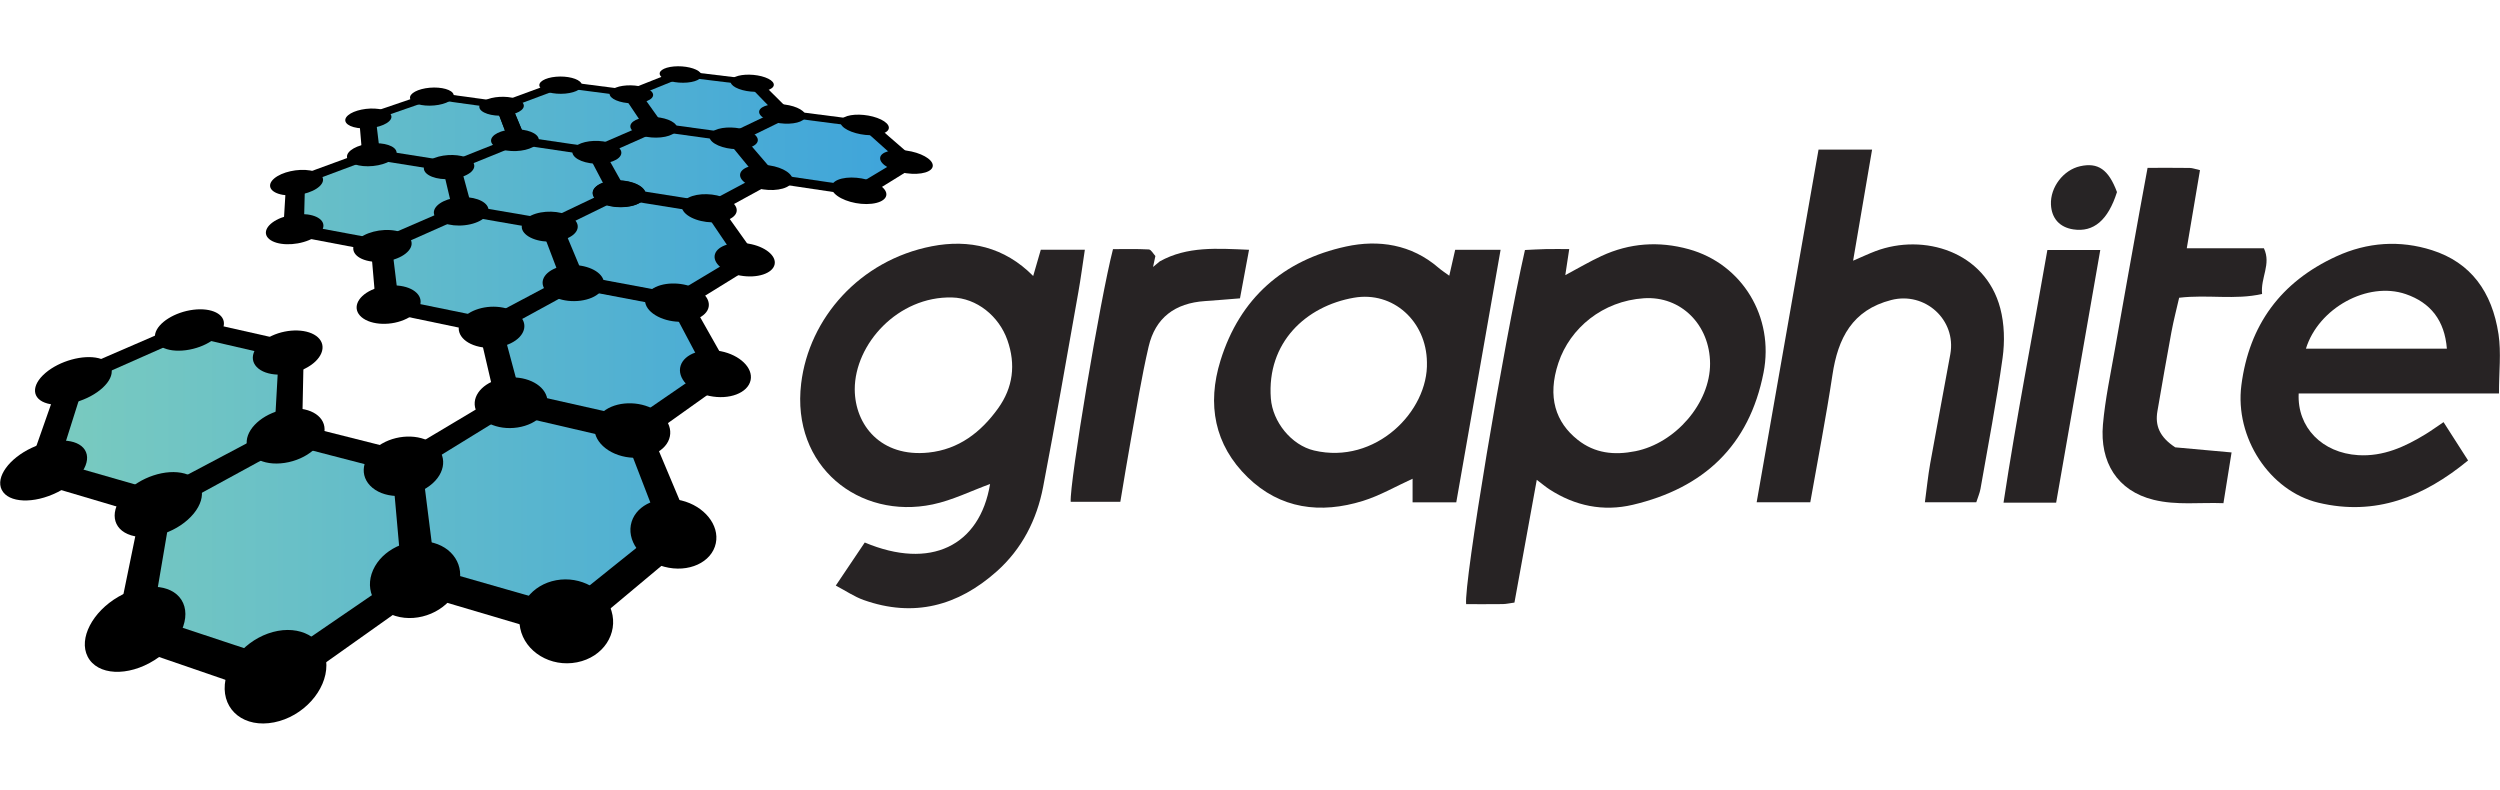<?xml version="1.0" encoding="utf-8"?>
<!-- Generator: Adobe Illustrator 16.0.4, SVG Export Plug-In . SVG Version: 6.00 Build 0)  -->
<!DOCTYPE svg PUBLIC "-//W3C//DTD SVG 1.1//EN" "http://www.w3.org/Graphics/SVG/1.1/DTD/svg11.dtd">
<svg version="1.1" id="Layer_1" xmlns="http://www.w3.org/2000/svg" xmlns:xlink="http://www.w3.org/1999/xlink" x="0px" y="0px"
	 width="364px" height="115px" viewBox="12.971 14.39 337.378 88.709" enable-background="new 0 0 364 115" xml:space="preserve">
<path fill-rule="evenodd" clip-rule="evenodd" fill="#272324" d="M125.762,84.475c1.556-2.315,2.747-4.086,3.909-5.814
	c8.852,3.725,15.522,0.496,16.913-7.895c-2.553,0.929-5.076,2.195-7.746,2.756c-9.877,2.076-19.098-5.09-17.749-16.319
	c1.058-8.798,7.897-16.63,17.641-18.522c5.012-0.975,9.789,0.083,13.671,4.014c0.37-1.275,0.689-2.373,1.026-3.538
	c1.915,0,3.761,0,5.945,0c-0.3,1.971-0.545,3.858-0.878,5.73c-1.561,8.762-3.074,17.533-4.751,26.272
	c-0.849,4.426-2.852,8.364-6.26,11.401c-5.231,4.663-11.207,6.267-17.968,3.86C128.266,85.975,127.134,85.196,125.762,84.475z
	 M128.32,57.992c0.015,4.839,3.556,9.202,9.959,8.532c4.083-0.426,7.071-2.743,9.386-5.965c2.022-2.814,2.411-5.921,1.255-9.211
	c-1.14-3.245-4.143-5.673-7.469-5.755C134.161,45.414,128.322,51.859,128.32,57.992z"/>
<path fill-rule="evenodd" clip-rule="evenodd" fill="#272324" d="M217.348,86.768c-0.646,0.087-1.114,0.197-1.585,0.204
	c-1.656,0.021-3.312,0.009-4.934,0.009c-0.325-2.872,5.083-35.229,7.938-47.792c0.883-0.041,1.834-0.101,2.786-0.123
	c0.971-0.021,1.942-0.005,3.188-0.005c-0.185,1.229-0.336,2.231-0.53,3.519c1.752-0.933,3.284-1.844,4.892-2.587
	c3.794-1.752,7.729-2.029,11.762-0.916c7.242,2.001,11.56,9.177,10.101,16.651c-1.931,9.882-8.083,15.588-17.65,17.845
	c-4,0.944-7.797,0.154-11.259-2.094c-0.482-0.313-0.922-0.691-1.696-1.276C219.325,75.888,218.343,81.293,217.348,86.768z
	 M243.747,54.505c-0.027-5.207-3.918-9.144-8.938-8.805c-5.55,0.375-9.958,4.01-11.53,8.72c-1.542,4.619-0.356,8.037,2.605,10.385
	c2.306,1.829,4.927,2.104,7.774,1.537C239.084,65.263,243.774,59.837,243.747,54.505z"/>
<path fill-rule="evenodd" clip-rule="evenodd" fill="#272324" d="M209.497,73.238c-2.297,0-4.037,0-5.896,0c0-1.16,0-2.187,0-3.183
	c-2.291,1.042-4.414,2.283-6.702,2.993c-5.712,1.773-11.145,1.102-15.557-3.193c-4.495-4.376-5.496-9.845-3.668-15.741
	c2.609-8.413,8.474-13.559,16.949-15.398c4.396-0.954,8.815-0.293,12.468,2.861c0.435,0.375,0.923,0.685,1.461,1.081
	c0.289-1.269,0.541-2.371,0.798-3.501c2.02,0,3.86,0,6.128,0C213.468,50.615,211.486,61.904,209.497,73.238z M205.537,54.319
	c-0.074-5.493-4.548-9.614-9.854-8.69c-6.467,1.125-11.773,6.04-11.21,13.588c0.236,3.157,2.767,6.308,5.838,7.03
	C198.577,68.193,205.755,60.97,205.537,54.319z"/>
<path fill-rule="evenodd" clip-rule="evenodd" fill="#272324" d="M350.211,58.552c-9.363,0-18.202,0-27.03,0
	c-0.22,4.577,3.17,8.022,8.027,8.321c3.388,0.209,6.31-1.125,9.104-2.834c0.736-0.45,1.436-0.96,2.418-1.622
	c1.136,1.773,2.168,3.385,3.312,5.172c-6.007,4.933-12.499,7.542-20.193,5.703c-6.594-1.575-11.31-8.8-10.402-15.853
	c1.046-8.135,5.323-13.952,12.812-17.389c4.21-1.932,8.597-2.213,12.914-0.836c5.218,1.666,8.107,5.589,8.978,11.348
	C350.522,53.042,350.211,55.624,350.211,58.552z M324.16,52.502c6.322,0,12.623,0,19.02,0c-0.3-3.807-2.201-6.212-5.548-7.361
	C332.478,43.374,325.843,47.035,324.16,52.502z"/>
<path fill-rule="evenodd" clip-rule="evenodd" fill="#272324" d="M257.271,73.23c-2.583,0-4.71,0-7.236,0
	c2.8-15.962,5.565-31.721,8.35-47.593c2.474,0,4.774,0,7.226,0c-0.85,4.973-1.668,9.759-2.562,14.995
	c1.312-0.563,2.161-0.968,3.038-1.297c6.48-2.437,14.794,0.039,16.821,7.712c0.562,2.124,0.619,4.519,0.314,6.708
	c-0.82,5.912-1.952,11.781-2.982,17.664c-0.101,0.572-0.347,1.12-0.567,1.811c-2.211,0-4.432,0-6.934,0
	c0.249-1.846,0.417-3.562,0.719-5.252c0.877-4.915,1.824-9.816,2.71-14.729c0.837-4.639-3.419-8.478-7.964-7.313
	c-5.273,1.352-7.199,5.155-7.942,10.105C259.403,61.736,258.297,67.396,257.271,73.23z"/>
<path fill-rule="evenodd" clip-rule="evenodd" fill="#272324" d="M302.788,28.101c2.163,0,3.929-0.015,5.694,0.012
	c0.378,0.005,0.753,0.159,1.379,0.301c-0.588,3.476-1.166,6.894-1.782,10.541c3.587,0,7.002,0,10.408,0
	c1.016,2.17-0.472,3.948-0.245,6.166c-3.663,0.834-7.3,0.05-11.193,0.51c-0.334,1.464-0.744,3.029-1.04,4.616
	c-0.662,3.56-1.274,7.128-1.892,10.696c-0.334,1.934,0.281,3.484,2.404,4.876c2.132,0.193,4.75,0.431,7.603,0.688
	c-0.353,2.202-0.7,4.375-1.097,6.848c-3.221-0.124-6.293,0.311-9.413-0.453c-4.916-1.203-7.294-5.081-6.848-10.168
	c0.298-3.401,1.024-6.768,1.615-10.14c1.097-6.261,2.232-12.515,3.356-18.771C302.063,32.013,302.402,30.205,302.788,28.101z"/>
<path fill-rule="evenodd" clip-rule="evenodd" fill="#272324" d="M169.485,40.723c3.722-2.068,7.734-1.743,12.044-1.565
	c-0.419,2.25-0.803,4.312-1.22,6.554c-1.638,0.129-3.184,0.266-4.731,0.37c-4.043,0.273-6.693,2.248-7.601,6.151
	c-0.953,4.094-1.612,8.258-2.364,12.397c-0.505,2.781-0.95,5.573-1.452,8.538c-2.299,0-4.498,0-6.698,0
	c-0.167-2.562,3.978-27.404,5.708-34.097c1.547,0,3.196-0.047,4.837,0.042c0.31,0.017,0.59,0.578,0.883,0.888
	c-0.083,0.39-0.167,0.78-0.314,1.476C169.067,41.07,169.276,40.896,169.485,40.723z"/>
<path fill-rule="evenodd" clip-rule="evenodd" fill="#272324" d="M290.45,73.287c-2.577,0-4.627,0-7.102,0
	c1.738-11.476,3.949-22.718,5.919-34.102c2.365,0,4.591,0,7.139,0C294.412,50.6,292.441,61.885,290.45,73.287z"/>
<path fill-rule="evenodd" clip-rule="evenodd" fill="#272425" d="M298.66,31.37c-1.206,3.807-3.16,5.447-5.886,5.038
	c-1.856-0.28-2.943-1.489-3.025-3.366c-0.101-2.324,1.675-4.653,3.936-5.16C296.091,27.341,297.523,28.311,298.66,31.37z"/>
<linearGradient id="SVGID_1_" gradientUnits="userSpaceOnUse" x1="19.293" y1="55.879" x2="135.33" y2="55.879">
	<stop  offset="0" style="stop-color:#7ACBBF"/>
	<stop  offset="1" style="stop-color:#3EA4DB"/>
</linearGradient>
<path fill-rule="evenodd" clip-rule="evenodd" fill="url(#SVGID_1_)" d="M129.086,31.075L117.067,29.3l-4.35-5.141l6.437-3.133
	l10.664,1.383l5.511,4.873L129.086,31.075z M101.398,22.374l-2.942-4.227l6.479-2.608l9.434,1.148l3.946,4.027l-6.443,3.102
	L101.398,22.374z M93.234,25.711l-10.323-1.522l-1.788-4.452l7.378-2.739l9.317,1.207l2.901,4.235L93.234,25.711z M73.844,27.684
	l-10.142-1.61l-0.526-4.69l8.344-2.877l9.179,1.269l1.759,4.457L73.844,27.684z M74.648,33.772l-10.355,4.522l-11.36-2.13
	l0.234-6.098l9.905-3.674l10.174,1.625L74.648,33.772z M34.13,72.787l-14.837-4.302l3.858-11.716l15.268-6.701l12.938,2.967
	l-0.521,10.826L34.13,72.787z M51.248,64.604l15.536,4.003l1.446,14.911l-18.369,12.7L31.43,90.021l3.021-16.362L51.248,64.604z
	 M81.772,60.098l15.995,3.671l5.324,13.587l-14.123,11.46l-19.197-5.57l-1.625-14.85L81.772,60.098z M82.314,59.438l-2.575-10.002
	l10.736-5.799l13.636,2.569l5.021,9.295l-10.91,7.562L82.314,59.438z M90.188,43.188l-2.859-7.195l8.857-4.283l11.865,1.896
	l4.6,6.758l-8.908,5.366L90.188,43.188z M111.475,24.114l4.25,5.133l-7.491,4.004l-11.817-1.878l-2.952-5.42l7.499-3.293
	L111.475,24.114z M89.39,43.289L78.627,49.04l-13.261-2.73l-0.81-7.692l10.38-4.557l11.658,2.018L89.39,43.289z M82.383,24.49
	l10.357,1.537l2.898,5.433l-8.855,4.253L75.17,33.714l-1.44-5.748L82.383,24.49z"/>
<g id="Ellipse_1_46_">
	<g>
		<path d="M50.47,90.588c-3.641,0.663-6.854,3.829-7.159,7.212c-0.318,3.553,2.669,5.923,6.651,5.133
			c3.94-0.781,7.082-4.311,7.056-7.734C56.992,91.938,54.076,89.932,50.47,90.588z"/>
	</g>
</g>
<g id="Ellipse_1_copy_46_">
	<g>
		<path d="M51.703,60.64c-2.816,0.402-5.256,2.296-5.436,4.295c-0.187,2.074,2.12,3.44,5.135,2.981
			c2.992-0.454,5.388-2.512,5.373-4.53C56.76,61.445,54.498,60.242,51.703,60.64z"/>
	</g>
</g>
<g id="Ellipse_1_copy_4_46_">
	<g>
		<path d="M37.89,69.357c-2.488-0.693-6.061,0.477-8.078,2.68c-2.098,2.293-1.761,4.857,0.862,5.659
			c2.657,0.81,6.486-0.545,8.446-2.948C41.002,72.44,40.409,70.059,37.89,69.357z"/>
	</g>
</g>
<g id="Ellipse_1_copy_5_46_">
	<g>
		<path d="M71.495,78.714c-2.926-0.814-6.432,0.56-7.921,3.155c-1.554,2.709-0.365,5.752,2.758,6.706
			c3.17,0.967,6.916-0.645,8.265-3.497C75.89,82.348,74.462,79.54,71.495,78.714z"/>
	</g>
</g>
<g id="Polygon_1_46_">
	<g>
		<path d="M69.751,66.896l-17.977-4.531L32.28,72.686l-3.958,19.322l21.971,7.56L71.926,84.22L69.751,66.896z M50.496,94.437
			l-16.929-5.608l2.555-15.026l15.533-8.447l14.453,3.749l1.249,13.788L50.496,94.437z"/>
	</g>
</g>
<g id="Ellipse_1_copy_2_46_">
	<g>
		<path d="M37.452,86.396c-1.397-2.185-5.151-2.362-8.519-0.405c-3.471,2.016-5.385,5.621-4.133,8.071
			c1.297,2.542,5.413,2.756,9.037,0.463C37.345,92.305,38.898,88.661,37.452,86.396z"/>
	</g>
</g>
<g id="Ellipse_1_copy_3_46_">
	<g>
		<path d="M71.763,65.612c-1.668-1.548-4.876-1.67-7.264-0.283c-2.448,1.422-3.206,3.944-1.59,5.646
			c1.666,1.752,5.134,1.898,7.638,0.313C72.983,69.747,73.481,67.201,71.763,65.612z"/>
	</g>
</g>
<g id="Ellipse_1_copy_44_">
	<g>
		<path d="M39.072,47.249c-2.49,0.305-4.8,1.736-5.154,3.238c-0.366,1.551,1.486,2.568,4.131,2.225
			c2.627-0.34,4.917-1.879,5.128-3.391C43.381,47.855,41.546,46.946,39.072,47.249z"/>
	</g>
</g>
<g id="Ellipse_1_copy_4_44_">
	<g>
		<path d="M26.276,53.788c-2.081-0.512-5.253,0.357-7.165,1.986c-1.977,1.685-1.887,3.557,0.284,4.136
			c2.197,0.587,5.572-0.399,7.455-2.152C28.67,56.063,28.379,54.307,26.276,53.788z"/>
	</g>
</g>
<g id="Polygon_1_44_">
	<g>
		<path d="M38.952,48.554l-17.777,7.695l-4.87,13.877l17.659,5.237l19.754-10.779l0.264-12.645L38.952,48.554z M50.015,63.636
			l-15.391,8.172l-13.674-3.925l3.419-10.816l14.164-6.268l12.043,2.784L50.015,63.636z"/>
	</g>
</g>
<g id="Ellipse_1_copy_2_44_">
	<g>
		<path d="M24.418,66.156c-0.993-1.555-4.15-1.68-7.145-0.281c-3.072,1.433-4.934,3.975-4.062,5.689
			c0.901,1.769,4.31,1.914,7.507,0.317C23.832,70.326,25.442,67.761,24.418,66.156z"/>
	</g>
</g>
<g id="Ellipse_1_copy_3_44_">
	<g>
		<path d="M55.88,50.979c-1.249-1.158-4.011-1.248-6.241-0.207c-2.282,1.065-3.225,2.941-2.03,4.198
			c1.224,1.29,4.177,1.395,6.516,0.227C56.408,54.056,57.16,52.166,55.88,50.979z"/>
	</g>
</g>
<g id="Ellipse_1_42_">
	<g>
		<path d="M95.493,87.898c-0.886-2.934-4.195-4.742-7.451-4.147c-3.286,0.598-5.489,3.447-4.869,6.485
			c0.649,3.183,4.113,5.298,7.674,4.592C94.374,94.129,96.421,90.97,95.493,87.898z"/>
	</g>
</g>
<g id="Ellipse_1_copy_42_">
	<g>
		<path d="M86.754,58.977c-0.541-1.789-3.045-2.896-5.626-2.529c-2.6,0.371-4.427,2.114-4.052,3.953
			c0.391,1.905,2.977,3.16,5.746,2.737C85.57,62.719,87.314,60.83,86.754,58.977z"/>
	</g>
</g>
<g id="Ellipse_1_copy_5_42_">
	<g>
		<path d="M104.947,72.993c-3.012-0.74-6,0.512-6.736,2.868c-0.765,2.456,1.172,5.209,4.397,6.07
			c3.271,0.871,6.417-0.584,6.961-3.163C110.093,76.295,107.999,73.744,104.947,72.993z"/>
	</g>
</g>
<g id="Polygon_1_42_">
	<g>
		<path d="M100.159,62.197l-18.49-4.159l-15.871,9.468l1.561,17.53l22.91,6.782L106.8,77.992L100.159,62.197z M89.096,87.216
			l-17.618-5.048l-1.692-13.641l12.582-7.741l14.883,3.436l4.842,12.567L89.096,87.216z"/>
	</g>
</g>
<g id="Ellipse_1_copy_3_42_">
	<g>
		<path d="M101.75,61.018c-2.013-1.421-5.129-1.532-7.051-0.257c-1.971,1.308-2.022,3.619-0.018,5.176
			c2.064,1.601,5.425,1.734,7.404,0.286C104.014,64.811,103.82,62.479,101.75,61.018z"/>
	</g>
</g>
<g id="Ellipse_1_copy_40_">
	<g>
		<path d="M94.349,43.078c-0.571-1.279-2.766-2.073-4.931-1.808c-2.178,0.269-3.594,1.518-3.137,2.826
			c0.469,1.349,2.732,2.23,5.028,1.933C93.589,45.731,94.937,44.395,94.349,43.078z"/>
	</g>
</g>
<g id="Ellipse_1_copy_4_40_">
	<g>
		<path d="M80.863,46.965c-2.215-0.443-4.722,0.312-5.643,1.721c-0.95,1.453,0.125,3.065,2.452,3.563
			c2.352,0.502,4.977-0.346,5.812-1.855C84.293,48.931,83.101,47.414,80.863,46.965z"/>
	</g>
</g>
<g id="Ellipse_1_copy_5_40_">
	<g>
		<path d="M110.259,52.849c-2.522-0.505-4.939,0.352-5.438,1.956c-0.517,1.659,1.193,3.502,3.863,4.072
			c2.7,0.577,5.218-0.394,5.582-2.12C114.618,55.089,112.808,53.359,110.259,52.849z"/>
	</g>
</g>
<g id="Polygon_1_40_">
	<g>
		<path d="M105.819,45.353l-15.832-2.943l-12.59,6.685l2.764,11.866l18.982,4.413l12.824-9.136L105.819,45.353z M97.949,62.378
			l-14.658-3.319l-2.481-9.259l9.957-5.433l12.707,2.414l4.581,8.649L97.949,62.378z"/>
	</g>
</g>
<g id="Ellipse_1_copy_3_40_">
	<g>
		<path d="M107.106,44.518c-1.76-1.008-4.395-1.085-5.952-0.178c-1.588,0.926-1.505,2.554,0.255,3.641
			c1.803,1.114,4.611,1.203,6.201,0.194C109.165,47.187,108.908,45.548,107.106,44.518z"/>
	</g>
</g>
<g id="Ellipse_1_copy_38_">
	<g>
		<path d="M78.854,33.521c-0.303-1.01-2.13-1.64-4.098-1.428c-1.978,0.213-3.425,1.204-3.217,2.236
			c0.214,1.06,2.082,1.75,4.157,1.515C77.759,35.61,79.165,34.559,78.854,33.521z"/>
	</g>
</g>
<g id="Ellipse_1_copy_4_38_">
	<g>
		<path d="M66.327,36.583c-1.895-0.346-4.212,0.246-5.217,1.345c-1.033,1.129-0.305,2.377,1.67,2.759
			c1.993,0.387,4.414-0.27,5.364-1.438C69.07,38.115,68.239,36.932,66.327,36.583z"/>
	</g>
</g>
<g id="Polygon_1_38_">
	<g>
		<path d="M88.639,35.306l-13.553-2.311l-12.114,5.249l0.784,9.087l15.772,3.299l12.629-6.902L88.639,35.306z M78.963,48.388
			l-12.225-2.497l-0.861-7.099l9.597-4.252l10.849,1.887l2.559,6.688L78.963,48.388z"/>
	</g>
</g>
<g id="Ellipse_1_copy_2_38_">
	<g>
		<path d="M68.963,44.775c-1.319-1.011-3.917-1.088-5.866-0.179c-1.989,0.93-2.614,2.563-1.332,3.656
			c1.316,1.119,4.082,1.208,6.108,0.195C69.856,47.454,70.314,45.809,68.963,44.775z"/>
	</g>
</g>
<g id="Ellipse_1_copy_3_38_">
	<g>
		<path d="M89.923,34.65c-1.386-0.793-3.709-0.853-5.241-0.137c-1.56,0.728-1.754,2.004-0.381,2.853
			c1.403,0.867,3.86,0.934,5.433,0.147C91.276,36.742,91.338,35.459,89.923,34.65z"/>
	</g>
</g>
<g id="Ellipse_1_copy_36_">
	<g>
		<path d="M99.946,31.191c-0.565-0.953-2.51-1.545-4.367-1.345c-1.868,0.202-3.007,1.135-2.525,2.105
			c0.493,0.997,2.494,1.646,4.446,1.425C99.441,33.156,100.526,32.169,99.946,31.191z"/>
	</g>
</g>
<g id="Ellipse_1_copy_5_36_">
	<g>
		<path d="M113.998,38.333c-2.16-0.362-4.181,0.258-4.54,1.409c-0.37,1.186,1.145,2.495,3.411,2.896
			c2.29,0.406,4.378-0.282,4.638-1.508C117.76,39.939,116.177,38.699,113.998,38.333z"/>
	</g>
</g>
<g id="Polygon_1_36_">
	<g>
		<path d="M109.931,32.87l-13.79-2.173l-10.348,4.937l3.227,8.495l16.125,3.065l10.406-6.432L109.931,32.87z M104.007,45.108
			l-12.492-2.325l-2.753-6.639l8.172-3.995l11.043,1.772l4.242,6.266L104.007,45.108z"/>
	</g>
</g>
<g id="Ellipse_1_copy_3_36_">
	<g>
		<path d="M111.006,32.252c-1.556-0.746-3.831-0.801-5.129-0.128c-1.323,0.686-1.172,1.884,0.385,2.68
			c1.591,0.813,3.994,0.876,5.314,0.139C112.871,34.217,112.592,33.012,111.006,32.252z"/>
	</g>
</g>
<g id="Ellipse_1_copy_34_">
	<g>
		<path d="M104.189,22.302c-0.546-0.74-2.294-1.2-3.923-1.042c-1.636,0.158-2.586,0.883-2.103,1.635
			c0.494,0.77,2.287,1.268,3.989,1.096C103.846,23.82,104.749,23.057,104.189,22.302z"/>
	</g>
</g>
<g id="Ellipse_1_copy_4_34_">
	<g>
		<path d="M94.383,24.531c-1.718-0.248-3.512,0.18-4.031,0.971c-0.53,0.811,0.468,1.7,2.253,1.969
			c1.8,0.274,3.651-0.194,4.114-1.026C97.17,25.632,96.115,24.781,94.383,24.531z"/>
	</g>
</g>
<g id="Ellipse_1_copy_5_34_">
	<g>
		<path d="M116.782,27.768c-1.893-0.273-3.631,0.197-3.903,1.068c-0.279,0.894,1.08,1.874,3.055,2.173
			c1.992,0.301,3.779-0.214,3.974-1.134C120.097,28.98,118.689,28.044,116.782,27.768z"/>
	</g>
</g>
<g id="Polygon_1_34_">
	<g>
		<path d="M113.046,23.594l-12.236-1.674l-8.779,3.809l3.366,6.405l14.042,2.26l8.762-4.793L113.046,23.594z M108.374,32.854
			L97.471,31.13l-2.81-5.013l6.928-3.072l9.78,1.359l3.923,4.766L108.374,32.854z"/>
	</g>
</g>
<g id="Ellipse_1_copy_2_34_">
	<g>
		<path d="M99.014,30.349c-1.399-0.708-3.605-0.76-4.973-0.121c-1.392,0.652-1.429,1.789-0.035,2.543
			c1.422,0.771,3.749,0.83,5.146,0.13C100.524,32.214,100.44,31.071,99.014,30.349z"/>
	</g>
</g>
<g id="Ellipse_1_copy_3_34_">
	<g>
		<path d="M113.967,23.117c-1.395-0.576-3.4-0.619-4.515-0.097c-1.134,0.53-0.95,1.453,0.45,2.063
			c1.425,0.621,3.528,0.668,4.658,0.103C115.671,24.629,115.389,23.702,113.967,23.117z"/>
	</g>
</g>
<g id="Ellipse_1_copy_32_">
	<g>
		<path d="M63.002,24.811c-1.812,0.174-3.253,0.98-3.206,1.818c0.046,0.857,1.628,1.413,3.522,1.223
			c1.885-0.189,3.298-1.04,3.17-1.882C66.363,25.149,64.807,24.637,63.002,24.811z"/>
	</g>
</g>
<g id="Ellipse_1_copy_4_32_">
	<g>
		<path d="M54.817,28.452c-1.654-0.278-3.807,0.2-4.843,1.083c-1.063,0.907-0.564,1.902,1.149,2.206
			c1.729,0.307,3.97-0.216,4.972-1.149C57.071,29.682,56.484,28.731,54.817,28.452z"/>
	</g>
</g>
<g id="Polygon_1_32_">
	<g>
		<path d="M75.013,27.412l-11.841-1.867L51.6,29.789l-0.433,7.202l13.479,2.565l12.189-5.414L75.013,27.412z M64.462,37.809
			l-10.476-1.95l0.143-5.634l9.175-3.426l9.458,1.518l1.26,5.34L64.462,37.809z"/>
	</g>
</g>
<g id="Ellipse_1_copy_2_32_">
	<g>
		<path d="M56.102,34.978c-1.04-0.798-3.337-0.857-5.181-0.137c-1.877,0.733-2.627,2.016-1.625,2.871
			c1.025,0.872,3.454,0.94,5.369,0.148C56.544,37.084,57.164,35.792,56.102,34.978z"/>
	</g>
</g>
<g id="Ellipse_1_copy_3_32_">
	<g>
		<path d="M76.269,26.88c-1.121-0.642-3.201-0.688-4.687-0.108c-1.511,0.591-1.876,1.619-0.773,2.301
			c1.125,0.696,3.312,0.749,4.841,0.117C77.152,28.568,77.411,27.534,76.269,26.88z"/>
	</g>
</g>
<g id="Ellipse_1_copy_30_">
	<g>
		<path d="M74.184,18.203c-0.193-0.648-1.629-1.051-3.218-0.914c-1.595,0.14-2.788,0.776-2.656,1.435
			c0.134,0.673,1.595,1.108,3.252,0.958C73.212,19.533,74.382,18.865,74.184,18.203z"/>
	</g>
</g>
<g id="Ellipse_1_copy_4_30_">
	<g>
		<path d="M64.101,20.157c-1.496-0.217-3.345,0.157-4.154,0.847c-0.828,0.706-0.266,1.478,1.279,1.712
			c1.558,0.235,3.471-0.17,4.248-0.893C66.234,21.114,65.608,20.375,64.101,20.157z"/>
	</g>
</g>
<g id="Ellipse_1_copy_5_30_">
	<g>
		<path d="M83.537,22.965c-1.638-0.236-3.455,0.172-4.082,0.927c-0.643,0.772,0.192,1.617,1.89,1.875
			c1.71,0.259,3.588-0.185,4.169-0.978C86.081,24.013,85.185,23.204,83.537,22.965z"/>
	</g>
</g>
<g id="Polygon_1_30_">
	<g>
		<path d="M81.882,19.333l-10.688-1.463l-9.779,3.332l0.47,5.541L73.9,28.675l10.155-4.125L81.882,19.333z M73.569,27.355
			l-9.352-1.479l-0.52-4.338l7.744-2.683l8.526,1.186l1.579,4.138L73.569,27.355z"/>
	</g>
</g>
<g id="Ellipse_1_copy_3_30_">
	<g>
		<path d="M82.95,18.915c-1.05-0.504-2.901-0.541-4.168-0.083c-1.285,0.464-1.512,1.27-0.474,1.802
			c1.058,0.541,2.993,0.581,4.289,0.088C83.874,20.235,84.017,19.425,82.95,18.915z"/>
	</g>
</g>
<g id="Ellipse_1_copy_28_">
	<g>
		<path d="M91.411,16.673c-0.368-0.616-1.883-1.001-3.397-0.869c-1.523,0.133-2.513,0.739-2.202,1.367
			c0.318,0.64,1.866,1.054,3.444,0.911C90.827,17.939,91.786,17.304,91.411,16.673z"/>
	</g>
</g>
<g id="Polygon_1_28_">
	<g>
		<path d="M99.244,17.747l-10.849-1.391l-8.633,3.17l2.001,5.251l12.239,1.826l8.777-3.902L99.244,17.747z M93.319,25.356
			l-9.522-1.397l-1.711-4.113l6.822-2.551l8.659,1.127l2.664,3.927L93.319,25.356z"/>
	</g>
</g>
<g id="Ellipse_1_copy_3_28_">
	<g>
		<path d="M100.175,17.349c-1.163-0.479-2.983-0.514-4.097-0.078c-1.128,0.441-1.13,1.208,0.03,1.713
			c1.179,0.512,3.081,0.551,4.213,0.083C101.436,18.606,101.356,17.836,100.175,17.349z"/>
	</g>
</g>
<g id="Ellipse_1_copy_26_">
	<g>
		<path d="M107.476,15.247c-0.521-0.589-2.107-0.956-3.556-0.83c-1.454,0.127-2.264,0.706-1.792,1.304
			c0.481,0.611,2.104,1.004,3.61,0.868C107.238,16.454,108.008,15.848,107.476,15.247z"/>
	</g>
</g>
<g id="Ellipse_1_copy_5_26_">
	<g>
		<path d="M118.857,19.555c-1.682-0.213-3.206,0.156-3.417,0.836c-0.217,0.695,1.009,1.456,2.755,1.686
			c1.759,0.232,3.32-0.167,3.472-0.88C121.816,20.499,120.551,19.769,118.857,19.555z"/>
	</g>
</g>
<g id="Polygon_1_26_">
	<g>
		<path d="M115.421,16.27l-10.981-1.325l-7.605,3.022l3.35,4.989l12.417,1.729l7.555-3.703L115.421,16.27z M111.611,23.505
			l-9.658-1.324l-2.762-3.91l5.998-2.431l8.766,1.074l3.623,3.736L111.611,23.505z"/>
	</g>
</g>
<g id="Ellipse_1_copy_3_26_">
	<g>
		<path d="M116.228,15.891c-1.262-0.457-3.052-0.49-4.029-0.075c-0.99,0.421-0.791,1.151,0.476,1.633
			c1.287,0.488,3.156,0.525,4.142,0.079C117.788,17.089,117.511,16.354,116.228,15.891z"/>
	</g>
</g>
<g id="Ellipse_1_24_">
	<g>
		<path d="M132.122,30.779c-0.974-0.944-3.174-1.531-4.942-1.333c-1.778,0.199-2.514,1.124-1.614,2.087
			c0.924,0.988,3.202,1.629,5.056,1.411C132.467,32.728,133.124,31.748,132.122,30.779z"/>
	</g>
</g>
<g id="Ellipse_1_copy_5_24_">
	<g>
		<path d="M135.275,25.768c-1.914-0.259-3.488,0.187-3.531,1.01c-0.043,0.843,1.528,1.769,3.525,2.051
			c2.014,0.285,3.624-0.202,3.582-1.069C138.81,26.913,137.203,26.028,135.275,25.768z"/>
	</g>
</g>
<g id="Polygon_1_24_">
	<g>
		<path d="M130.568,21.814l-12.376-1.587l-7.571,3.613l4.956,6.051l14.238,2.128l7.307-4.521L130.568,21.814z M128.384,30.568
			l-11.051-1.622l-4.046-4.737l5.957-2.914l9.896,1.289l5.037,4.508L128.384,30.568z"/>
	</g>
</g>
<g id="Ellipse_1_copy_3_24_">
	<g>
		<path d="M131.346,21.361c-1.508-0.546-3.477-0.586-4.432-0.091c-0.97,0.504-0.553,1.378,0.968,1.956
			c1.549,0.589,3.612,0.634,4.569,0.098C133.394,22.795,132.882,21.917,131.346,21.361z"/>
	</g>
</g>
</svg>
